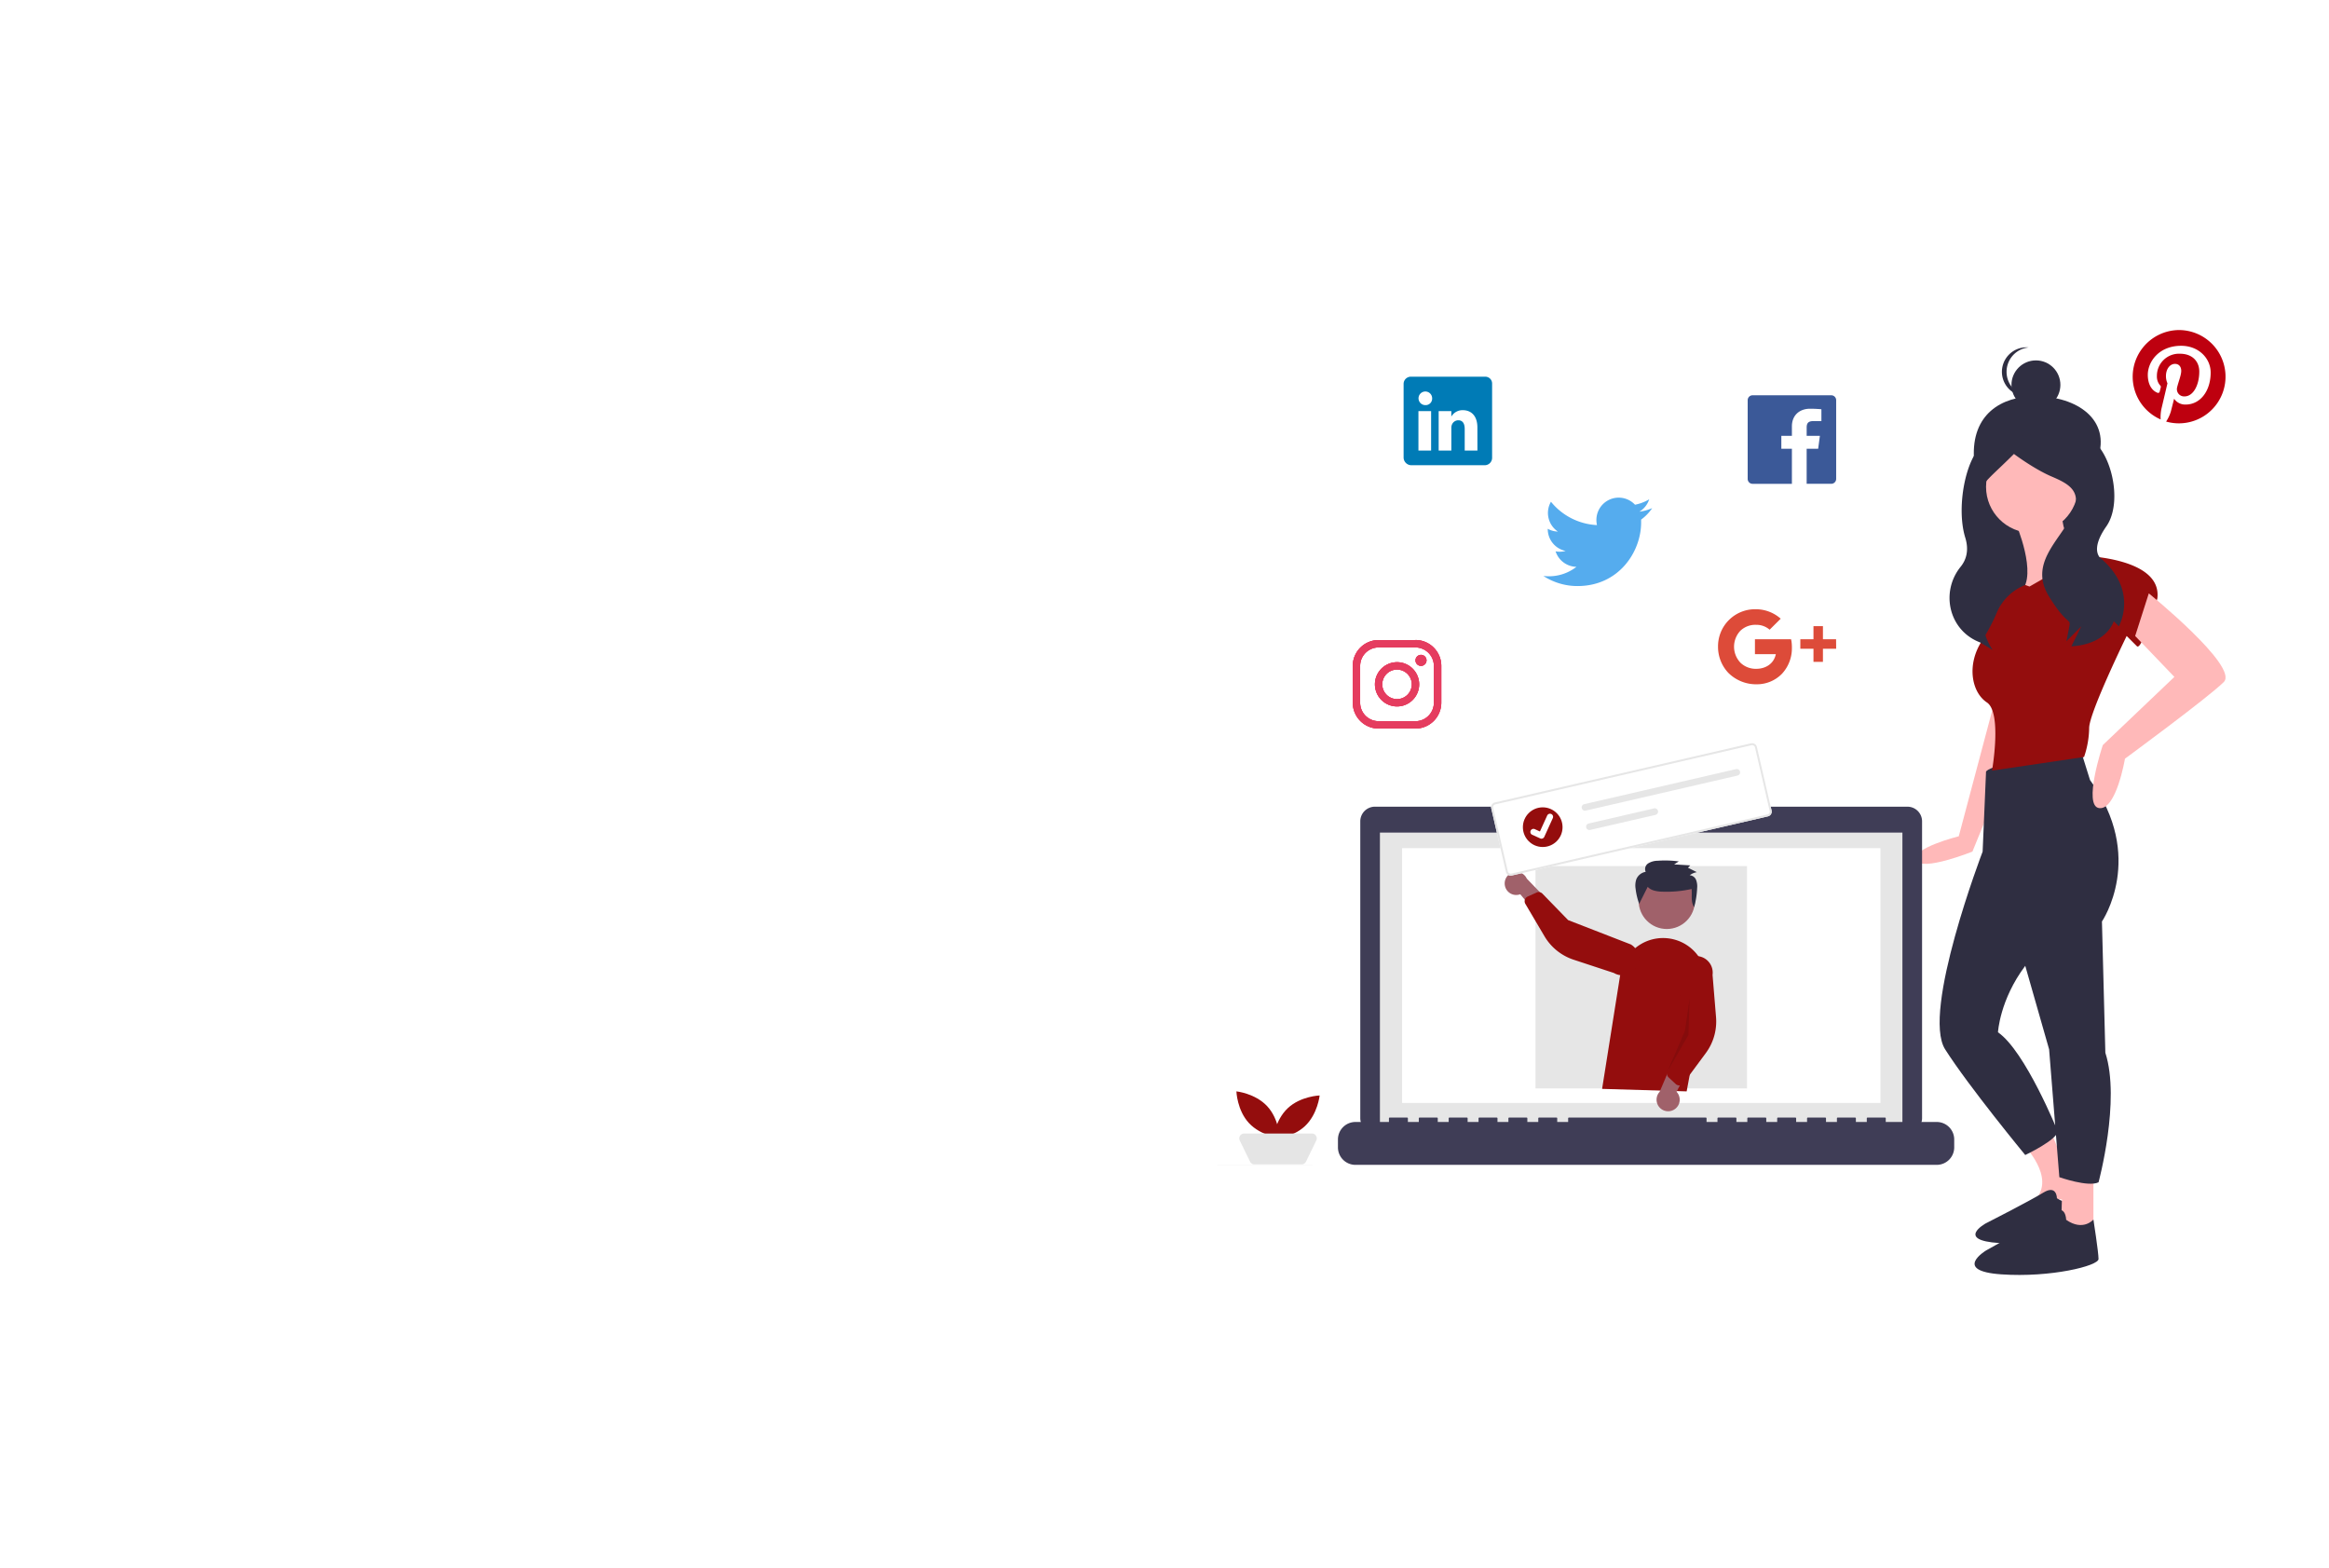 <svg xmlns="http://www.w3.org/2000/svg" xmlns:xlink="http://www.w3.org/1999/xlink" width="992" height="668" viewBox="0 0 992 668">
  <rect x="0" y="0" width="992" height="668" fill="#333333" stroke="none"/>
  <defs>
    <clipPath id="clip-social-media-txt">
      <rect width="992" height="668"/>
    </clipPath>
  </defs>
  <g id="social-media-txt" clip-path="url(#clip-social-media-txt)">
    <rect width="992" height="668" fill="#fff"/>
    <g id="Group_1" data-name="Group 1" transform="translate(815.994 147.935)">
      <rect id="Rectangle_13" data-name="Rectangle 13" width="43.176" height="73.737" transform="translate(25.768 50.333)" fill="#2f2e41"/>
      <path id="Path_40" data-name="Path 40" d="M923.97,177.147c-4.665,13.812-11.818,26.4-26.4,26.4s-25.575-11.841-26.4-26.4c-1.05-18.6,11.482-26.473,26.4-26.4C915.192,150.842,929.506,160.756,923.97,177.147Z" transform="translate(-846.398 -129.912)" fill="#2f2e41"/>
      <path id="Path_41" data-name="Path 41" d="M860.908,381.009l-15.245,57.353s-20.327,5.082-18.149,10.164,23.957-3.63,23.957-3.63l19.6-47.915Z" transform="translate(-827.35 -230.128)" fill="#ffb9b9"/>
      <path id="Path_42" data-name="Path 42" d="M908.622,710.75s13.794,13.794,5.082,23.231h18.149l-11.616-29.039Z" transform="translate(-862.722 -371.115)" fill="#ffb9b9"/>
      <path id="Path_43" data-name="Path 43" d="M907.055,752.823s0-5.962-5.815-2.385-24.552,13.116-24.552,13.116-12.922,7.154,5.815,8.347,36.828-2.981,36.828-5.366-1.938-13.8-1.938-13.8S913.516,757,907.055,752.823Z" transform="translate(-846.933 -390.419)" fill="#2f2e41"/>
      <path id="Path_44" data-name="Path 44" d="M798.613,649.166l-.726,23.957L811.68,675.3V652.07Z" transform="translate(-736.016 -297.916)" fill="#ffb9b9"/>
      <ellipse id="Ellipse_15" data-name="Ellipse 15" cx="19.601" cy="19.601" rx="19.601" ry="19.601" transform="translate(29.928 39.806)" fill="#ffb9b9"/>
      <path id="Path_45" data-name="Path 45" d="M902.837,241.644s9.438,21.779,2.178,29.039,10.89,0,10.89,0,9.438-13.794,16.7-14.52c0,0-10.89-5.808-10.164-21.053Z" transform="translate(-860.204 -166.628)" fill="#ffb9b9"/>
      <path id="Path_46" data-name="Path 46" d="M865.106,427.558l-1.452,34.121s-26.135,68.242-15.971,84.214S881.8,590.9,881.8,590.9,895.6,584.37,895.6,580.74c0,0-13.794-34.121-25.409-42.107,0,0,.726-13.794,11.616-28.313l10.164,35.573,4.356,54.448s12.342,4.356,16.7,2.178c0,0,9.438-34.847,2.9-55.174l-1.452-55.9s18.875-27.587-5.082-60.256l-3.63-11.616S868.736,423.2,865.106,427.558Z" transform="translate(-835.178 -246.913)" fill="#2f2e41"/>
      <path id="Path_47" data-name="Path 47" d="M910.7,768.476s0-7.26-6.534-2.9-27.587,15.972-27.587,15.972-14.519,8.712,6.534,10.164,41.381-3.63,41.381-6.534-2.178-16.809-2.178-16.809S917.963,773.557,910.7,768.476Z" transform="translate(-846.653 -396.898)" fill="#2f2e41"/>
      <path id="Path_48" data-name="Path 48" d="M894.416,284.16l22.814-13.081s33.812.739,31.635,18.163c0,0-6.534,22.505-8.712,20.327l-4.356-4.356s-15.972,32.669-15.972,39.2a39.555,39.555,0,0,1-2.178,12.342l-39.2,5.808s4.356-24.683-2.178-29.039-8.712-15.971-2.178-26.135a84.363,84.363,0,0,0,6.455-12.26,21.768,21.768,0,0,1,12.056-11.64h0Z" transform="translate(-845.975 -182.283)" fill="#940d0d"/>
      <path id="Path_49" data-name="Path 49" d="M984.649,299.383s38.477,31.217,31.943,37.751S974.485,369.8,974.485,369.8s-3.63,21.779-10.89,21.053S965.047,364,965.047,364l30.491-29.039-16.7-17.423Z" transform="translate(-885.391 -194.602)" fill="#ffb9b9"/>
      <ellipse id="Ellipse_16" data-name="Ellipse 16" cx="10.42" cy="10.42" rx="10.42" ry="10.42" transform="translate(40.756 5.557)" fill="#2f2e41"/>
      <path id="Path_50" data-name="Path 50" d="M894.217,124.272a10.42,10.42,0,0,1,9.377-10.367c-.342-.034-.689-.053-1.041-.053a10.42,10.42,0,0,0,0,20.839c.352,0,.7-.019,1.042-.053A10.42,10.42,0,0,1,894.217,124.272Z" transform="translate(-855.546 -113.852)" fill="#2f2e41"/>
      <path id="Path_51" data-name="Path 51" d="M877.586,180.549s-.218-1.211-8.727,1.98-13.61,26.739-9.355,40.566c1.715,5.572.32,9.59-1.957,12.4-8.543,10.549-5.18,26.393,7.263,31.818q.527.23,1.075.454l5.318,3.191s-6.78-8.921-3.387-20.332a58.5,58.5,0,0,0,1.056-29.951c-.389-1.671-.831-3.394-1.334-5.152-4.255-14.891-2.185-13.171,12.706-28.062,0,0,8.509,6.382,15.955,9.573s13.827,6.382,8.509,17.018-18.082,20.209-9.573,34.037,9.573,8.509,8.509,13.827h0l-1.064,5.318,6.382-6.382-4.255,8.509s13.827,0,18.082-10.637l2.127,2.127s8.509-14.891-7.445-28.719c0,0-5.318-3.191,2.127-13.827s1.727-33.5-7.846-37.76S877.586,180.549,877.586,180.549Z" transform="translate(-838.431 -142.058)" fill="#2f2e41"/>
    </g>
    <path id="Path_278" data-name="Path 278" d="M859.037,198a19.868,19.868,0,0,0-7.973,38.07,17.513,17.513,0,0,1,.346-4.551l2.557-10.83a7.584,7.584,0,0,1-.637-3.14c0-2.949,1.7-5.142,3.832-5.142,1.82,0,2.676,1.356,2.676,2.976,0,1.82-1.165,4.551-1.756,7.053a3.067,3.067,0,0,0,3.14,3.823c3.759,0,6.3-4.833,6.3-10.566,0-4.35-2.94-7.609-8.264-7.609a9.411,9.411,0,0,0-9.784,9.52,5.732,5.732,0,0,0,1.311,3.9.91.91,0,0,1,.282,1.1c-.1.364-.309,1.247-.41,1.6a.674.674,0,0,1-.992.491c-2.776-1.129-4.068-4.168-4.068-7.59,0-5.643,4.76-12.4,14.2-12.4,7.581,0,12.578,5.461,12.578,11.377,0,7.8-4.341,13.652-10.721,13.652a5.706,5.706,0,0,1-4.851-2.476s-1.156,4.551-1.4,5.461a16.378,16.378,0,0,1-2,4.259A19.868,19.868,0,1,0,859.037,198Z" transform="translate(69.224 -57.432)" fill="#be000f"/>
    <g id="undraw_online_ad_re_ol62" transform="translate(518.445 316.528)">
      <path id="Path_765" data-name="Path 765" d="M474.35,269.073H382.065v-1.9H340.219v1.9H247.553a6.243,6.243,0,0,0-6.243,6.243h0V401.682a6.243,6.243,0,0,0,6.243,6.243h226.8a6.243,6.243,0,0,0,6.243-6.243V275.315a6.243,6.243,0,0,0-6.242-6.242Z" transform="translate(-180.367 -242.033)" fill="#3f3d56"/>
      <rect id="Rectangle_125" data-name="Rectangle 125" width="222.544" height="125.538" transform="translate(69.313 38.072)" fill="#e6e6e6"/>
      <rect id="Rectangle_130" data-name="Rectangle 130" width="203.744" height="108.511" transform="translate(78.751 44.711)" fill="#fff"/>
      <ellipse id="Ellipse_120" data-name="Ellipse 120" cx="2.283" cy="2.283" rx="2.283" ry="2.283" transform="translate(178.112 30.084)" fill="#940d0d"/>
      <path id="Path_766" data-name="Path 766" d="M469.541,647.7H447.822v-1.565a.31.31,0,0,0-.31-.31h-7.447a.31.31,0,0,0-.31.31h0V647.7H435.1v-1.565a.31.31,0,0,0-.31-.31h-7.447a.31.31,0,0,0-.31.31h0V647.7H422.38v-1.565a.31.31,0,0,0-.31-.31h-7.447a.31.31,0,0,0-.31.31h0V647.7h-4.654v-1.565a.31.31,0,0,0-.31-.31H401.9a.31.31,0,0,0-.31.31h0V647.7h-4.654v-1.565a.31.31,0,0,0-.31-.31h-7.446a.31.31,0,0,0-.31.31h0V647.7h-4.654v-1.565a.31.31,0,0,0-.31-.31h-7.445a.31.31,0,0,0-.31.31h0V647.7H371.5v-1.565a.31.31,0,0,0-.31-.31h-58.33a.31.31,0,0,0-.31.31h0V647.7h-4.654v-1.565a.31.31,0,0,0-.31-.31h-7.447a.31.31,0,0,0-.31.31h0V647.7H295.17v-1.565a.31.31,0,0,0-.31-.31h-7.446a.31.31,0,0,0-.31.31h0V647.7h-4.654v-1.565a.31.31,0,0,0-.31-.31h-7.446a.31.31,0,0,0-.31.31h0V647.7h-4.653v-1.565a.31.31,0,0,0-.31-.31h-7.447a.31.31,0,0,0-.31.31h0V647.7h-4.654v-1.565a.31.31,0,0,0-.31-.31H249.25a.31.31,0,0,0-.31.31h0V647.7h-4.654v-1.565a.31.31,0,0,0-.31-.31h-7.448a.31.31,0,0,0-.31.31h0V647.7H221.947a7.447,7.447,0,0,0-7.447,7.446v3.367a7.446,7.446,0,0,0,7.447,7.446H469.541a7.447,7.447,0,0,0,7.446-7.446v-3.367a7.447,7.447,0,0,0-7.446-7.447Z" transform="translate(-163.067 -486.373)" fill="#3f3d56"/>
      <rect id="Rectangle_126" data-name="Rectangle 126" width="90.097" height="94.708" transform="translate(135.574 52.322)" fill="#e6e6e6"/>
      <rect id="Rectangle_128" data-name="Rectangle 128" width="40.753" height="0.077" transform="translate(0 179.587)" fill="#e6e6e6"/>
      <path id="Path_776" data-name="Path 776" d="M1003.622,620.371c5.1,5.472,5.363,13.515,5.363,13.515s-8-.829-13.1-6.3-5.363-13.515-5.363-13.515S998.522,614.9,1003.622,620.371Z" transform="translate(-982.342 -465.78)" fill="#940d0d"/>
      <path id="Path_777" data-name="Path 777" d="M1048.125,632.076c-5.472,5.1-13.515,5.363-13.515,5.363s.829-8,6.3-13.1,13.515-5.363,13.515-5.363S1053.6,626.976,1048.125,632.076Z" transform="translate(-1010.793 -468.943)" fill="#940d0d"/>
      <path id="Path_778" data-name="Path 778" d="M1020.55,677.822h-20.126a2.057,2.057,0,0,1-1.851-1.158l-4.382-9.007a2.057,2.057,0,0,1,1.851-2.959h28.89a2.057,2.057,0,0,1,1.851,2.959l-4.382,9.008a2.057,2.057,0,0,1-1.851,1.158Z" transform="translate(-984.577 -498.45)" fill="#e5e5e5"/>
      <ellipse id="Ellipse_127" data-name="Ellipse 127" cx="11.974" cy="11.974" rx="11.974" ry="11.974" transform="translate(179.52 55.184)" fill="#a0616a"/>
      <path id="Path_803" data-name="Path 803" d="M531.686,494.491l7.733-48.68a18.456,18.456,0,0,1,23.4-14.82h0a18.4,18.4,0,0,1,12.969,21.091L567.7,495.555Z" transform="translate(-367.743 -347.265)" fill="#940d0d"/>
      <path id="Path_804" data-name="Path 804" d="M604.734,594.164a4.9,4.9,0,0,0,.851-7.469l7.993-15.479-9,.961-6.211,14.553a4.931,4.931,0,0,0,6.368,7.435Z" transform="translate(-409.934 -438.229)" fill="#a0616a"/>
      <path id="Path_805" data-name="Path 805" d="M614.507,506.959a2.2,2.2,0,0,1-1.183-.561l-3.058-2.826a2.2,2.2,0,0,1-.532-2.464l6.112-14.488-.867-28.627a7.067,7.067,0,0,1,14.005,1.91h0l1.483,18a22.608,22.608,0,0,1-4.357,15.306l-9.532,12.886a2.2,2.2,0,0,1-1.558.879A2.166,2.166,0,0,1,614.507,506.959Z" transform="translate(-417.995 -361.223)" fill="#940d0d"/>
      <path id="Path_806" data-name="Path 806" d="M414.8,356.606a4.9,4.9,0,0,0,6.546,3.7l11.138,13.4,2.625-8.664-10.979-11.393a4.931,4.931,0,0,0-9.329,2.965Z" transform="translate(-292.264 -295.972)" fill="#a0616a"/>
      <path id="Path_807" data-name="Path 807" d="M438.989,377.84a2.2,2.2,0,0,1,.978-.87l3.8-1.714a2.2,2.2,0,0,1,2.477.471L457.2,387l26.7,10.363a7.067,7.067,0,0,1-7.22,12.152h0l-17.149-5.651a22.608,22.608,0,0,1-12.4-9.981l-8.15-13.8a2.2,2.2,0,0,1-.2-1.777,2.17,2.17,0,0,1,.211-.467Z" transform="translate(-307.726 -311.654)" fill="#940d0d"/>
      <path id="Path_808" data-name="Path 808" d="M619.512,502.685l-.487,15.6-8.981,15.607,7.5-17.392Z" transform="translate(-418.306 -394.007)" opacity="0.1"/>
      <path id="Path_696" data-name="Path 696" d="M576.9,348.341c1.235,1.462,3.325,1.874,5.253,2.043a49.446,49.446,0,0,0,13.436-1.1c.273,2.647-.471,5.5,1.088,7.679a35.655,35.655,0,0,0,1.267-8.081,7.742,7.742,0,0,0-.448-3.461,3.183,3.183,0,0,0-2.712-2,6.8,6.8,0,0,1,3.032-1.3l-3.788-1.9.973-1-6.859-.42,1.986-1.262a43.077,43.077,0,0,0-9.024-.284,7.745,7.745,0,0,0-3.991,1.11,2.882,2.882,0,0,0-1.084,3.608,5.239,5.239,0,0,0-3.993,3.168,8.458,8.458,0,0,0-.3,4.065,28.815,28.815,0,0,0,1.511,6.392" transform="translate(-393.519 -287.185)" fill="#2f2e41"/>
      <path id="Path_138" data-name="Path 138" d="M516.328,227.461l-109.109,25.19a2.076,2.076,0,0,1-2.487-1.554l-6.249-27.065a2.076,2.076,0,0,1,1.554-2.487l109.109-25.19a2.076,2.076,0,0,1,2.487,1.554l6.248,27.065A2.076,2.076,0,0,1,516.328,227.461Z" transform="translate(-281.754 -196.301)" fill="#fff"/>
      <path id="Path_138-2" data-name="Path 138" d="M516.328,227.461l-109.109,25.19a2.076,2.076,0,0,1-2.487-1.554l-6.249-27.065a2.076,2.076,0,0,1,1.554-2.487l109.109-25.19a2.076,2.076,0,0,1,2.487,1.554l6.248,27.065A2.076,2.076,0,0,1,516.328,227.461Zm-116.1-5.108a1.246,1.246,0,0,0-.933,1.492l6.249,27.065a1.245,1.245,0,0,0,1.492.933l109.109-25.19a1.245,1.245,0,0,0,.933-1.492L510.825,198.1a1.245,1.245,0,0,0-1.492-.933Z" transform="translate(-281.754 -196.301)" fill="#e6e6e6"/>
      <path id="Path_139" data-name="Path 139" d="M508.231,242.283a1.408,1.408,0,0,0,.629,2.745h0l64.668-14.93a1.408,1.408,0,0,0-.633-2.744Z" transform="translate(-351.902 -216.315)" fill="#e6e6e6"/>
      <path id="Path_140" data-name="Path 140" d="M513.588,280.959a1.408,1.408,0,1,0,.629,2.745h0l27.827-6.424a1.408,1.408,0,0,0-.629-2.745h0Z" transform="translate(-355.358 -246.76)" fill="#e6e6e6"/>
      <g id="Group_45" data-name="Group 45" transform="translate(130.203 27.316)">
        <ellipse id="Ellipse_18" data-name="Ellipse 18" cx="8.447" cy="8.447" rx="8.447" ry="8.447" fill="#940d0d"/>
        <path id="Path_395" data-name="Path 395" d="M450.59,291.6a1.309,1.309,0,0,1-.826-.078l-.016-.007-3.4-1.543a1.318,1.318,0,0,1,1.091-2.4l2.2,1,3.09-6.789a1.317,1.317,0,0,1,1.744-.653h0l-.019.044.02-.045a1.318,1.318,0,0,1,.653,1.745l-3.634,7.987a1.318,1.318,0,0,1-.905.736Z" transform="translate(-442.381 -278.284)" fill="#fff"/>
      </g>
    </g>
    <path id="Path_99" data-name="Path 99" d="M593.317,161.482l-.151-.685H577.789v6.348h8.9c-.917,4.413-4.746,6.247-8.253,6.247a9.421,9.421,0,0,1-6.711-2.489,9.9,9.9,0,0,1-.121-13.744,9.23,9.23,0,0,1,6.741-2.5,8.5,8.5,0,0,1,5.7,2.076l4.716-4.686a15.94,15.94,0,0,0-10.57-4.031,15.78,15.78,0,0,0-16.122,16,16.123,16.123,0,0,0,4.373,11.084,16.727,16.727,0,0,0,12.092,4.877,14.873,14.873,0,0,0,10.832-4.544,15.971,15.971,0,0,0,4.161-11.084,18.143,18.143,0,0,0-.2-2.862Zm19.034-.675h-5.6v-5.592h-4.03v5.592h-5.6v4.031h5.6v5.592h4.03v-5.592h5.633Z" transform="translate(169.7 111.456)" fill="#dd4b39"/>
    <path id="Path_284" data-name="Path 284" d="M741.063,288H709.6a3.073,3.073,0,0,0-3.224,2.942v31.529A3.315,3.315,0,0,0,709.6,325.7h31.448a3.154,3.154,0,0,0,3.023-3.225V290.963A2.892,2.892,0,0,0,741.063,288Zm-22.974,31.448h-5.4v-16.8h5.4ZM715.57,300.1h0a2.9,2.9,0,1,1,2.963-2.9,2.771,2.771,0,0,1-3.023,2.892Zm22.248,19.347H732.4v-9.19c0-2.2-.786-3.7-2.741-3.7a2.942,2.942,0,0,0-2.761,2.015,3.544,3.544,0,0,0-.191,1.32v9.573h-5.4V302.651h5.4v2.338a5.472,5.472,0,0,1,4.877-2.731c3.537,0,6.217,2.338,6.217,7.376Z" transform="translate(-108.532 -127.56)" fill="#007bb6"/>
    <path id="Path_279" data-name="Path 279" d="M802.281,89.584A19.334,19.334,0,0,1,796.83,91.1a9.643,9.643,0,0,0,4.182-5.27,19,19,0,0,1-6.046,2.307,9.5,9.5,0,0,0-16.445,6.5,9.74,9.74,0,0,0,.242,2.176,26.954,26.954,0,0,1-19.6-9.945,9.532,9.532,0,0,0,2.962,12.7A9.2,9.2,0,0,1,757.8,98.38v.111a9.512,9.512,0,0,0,7.628,9.331,9.774,9.774,0,0,1-2.5.333,9.584,9.584,0,0,1-1.793-.171,9.512,9.512,0,0,0,8.887,6.6,19.014,19.014,0,0,1-11.809,4.031,18.762,18.762,0,0,1-2.267-.141,26.561,26.561,0,0,0,14.55,4.3c17.5,0,27.075-14.5,27.075-27.085V94.471a19.352,19.352,0,0,0,4.706-4.887Z" transform="translate(-98.56 126.827)" fill="#55acee"/>
    <path id="Path_280" data-name="Path 280" d="M484.94,65.12H451.4a2.086,2.086,0,0,0-2.086,2.086V100.74a2.086,2.086,0,0,0,2.086,2.086h16.747V87.9h-4.5V82.4h4.5V78.37c0-4.877,3.376-7.527,7.728-7.527,2.086,0,4.323.161,4.837.232v5.038h-3.466c-2.358,0-2.811,1.129-2.811,2.771v3.507h5.633l-.736,5.5h-4.9v14.923H484.92A2.086,2.086,0,0,0,487,100.73V67.206a2.086,2.086,0,0,0-2.056-2.086Z" transform="translate(295.085 103.234)" fill="#3b5998"/>
    <g id="Group_5" data-name="Group 5" transform="translate(576.187 272.577)">
      <path id="Path_100" data-name="Path 100" d="M305.4,195.164a7.88,7.88,0,0,1,7.849,7.86v15.709a7.839,7.839,0,0,1-2.307,5.542,7.738,7.738,0,0,1-5.542,2.307H289.683a7.88,7.88,0,0,1-7.849-7.849V203.024a7.88,7.88,0,0,1,7.849-7.86H305.4m0-3.144H289.683a11.023,11.023,0,0,0-10.993,11v15.709a11.023,11.023,0,0,0,10.993,10.993H305.4A11.024,11.024,0,0,0,316.4,218.733V203.024A11.024,11.024,0,0,0,305.4,192Z" transform="translate(-278.69 -192)" fill="#e53c5f"/>
      <path id="Path_101" data-name="Path 101" d="M307.679,202.976a2.348,2.348,0,1,1,1.67-.688A2.358,2.358,0,0,1,307.679,202.976Zm-10.207,1.572a6.288,6.288,0,1,1-6.288,6.277,6.288,6.288,0,0,1,6.288-6.277m0-3.144a9.421,9.421,0,1,0,6.668,2.756A9.431,9.431,0,0,0,297.471,201.4Z" transform="translate(-278.619 -191.952)" fill="#e53c5f"/>
      <path id="Path_275" data-name="Path 275" d="M305.4,195.164a7.88,7.88,0,0,1,7.849,7.86v15.709a7.839,7.839,0,0,1-2.307,5.542,7.738,7.738,0,0,1-5.542,2.307H289.683a7.88,7.88,0,0,1-7.849-7.849V203.024a7.88,7.88,0,0,1,7.849-7.86H305.4m0-3.144H289.683a11.023,11.023,0,0,0-10.993,11v15.709a11.023,11.023,0,0,0,10.993,10.993H305.4A11.024,11.024,0,0,0,316.4,218.733V203.024A11.024,11.024,0,0,0,305.4,192Z" transform="translate(-278.69 -192)" fill="#e53c5f"/>
      <path id="Path_276" data-name="Path 276" d="M307.679,202.976a2.348,2.348,0,1,1,1.67-.688A2.358,2.358,0,0,1,307.679,202.976Zm-10.207,1.572a6.288,6.288,0,1,1-6.288,6.277,6.288,6.288,0,0,1,6.288-6.277m0-3.144a9.421,9.421,0,1,0,6.668,2.756A9.431,9.431,0,0,0,297.471,201.4Z" transform="translate(-278.619 -191.952)" fill="#e53c5f"/>
      <path id="Path_282" data-name="Path 282" d="M305.4,195.164a7.88,7.88,0,0,1,7.849,7.86v15.709a7.839,7.839,0,0,1-2.307,5.542,7.738,7.738,0,0,1-5.542,2.307H289.683a7.88,7.88,0,0,1-7.849-7.849V203.024a7.88,7.88,0,0,1,7.849-7.86H305.4m0-3.144H289.683a11.023,11.023,0,0,0-10.993,11v15.709a11.023,11.023,0,0,0,10.993,10.993H305.4A11.024,11.024,0,0,0,316.4,218.733V203.024A11.024,11.024,0,0,0,305.4,192Z" transform="translate(-278.69 -192)" fill="#e53c5f"/>
      <path id="Path_283" data-name="Path 283" d="M307.679,202.976a2.348,2.348,0,1,1,1.67-.688A2.358,2.358,0,0,1,307.679,202.976Zm-10.207,1.572a6.288,6.288,0,1,1-6.288,6.277,6.288,6.288,0,0,1,6.288-6.277m0-3.144a9.421,9.421,0,1,0,6.668,2.756A9.431,9.431,0,0,0,297.471,201.4Z" transform="translate(-278.619 -191.952)" fill="#e53c5f"/>
    </g>
  </g>
</svg>
